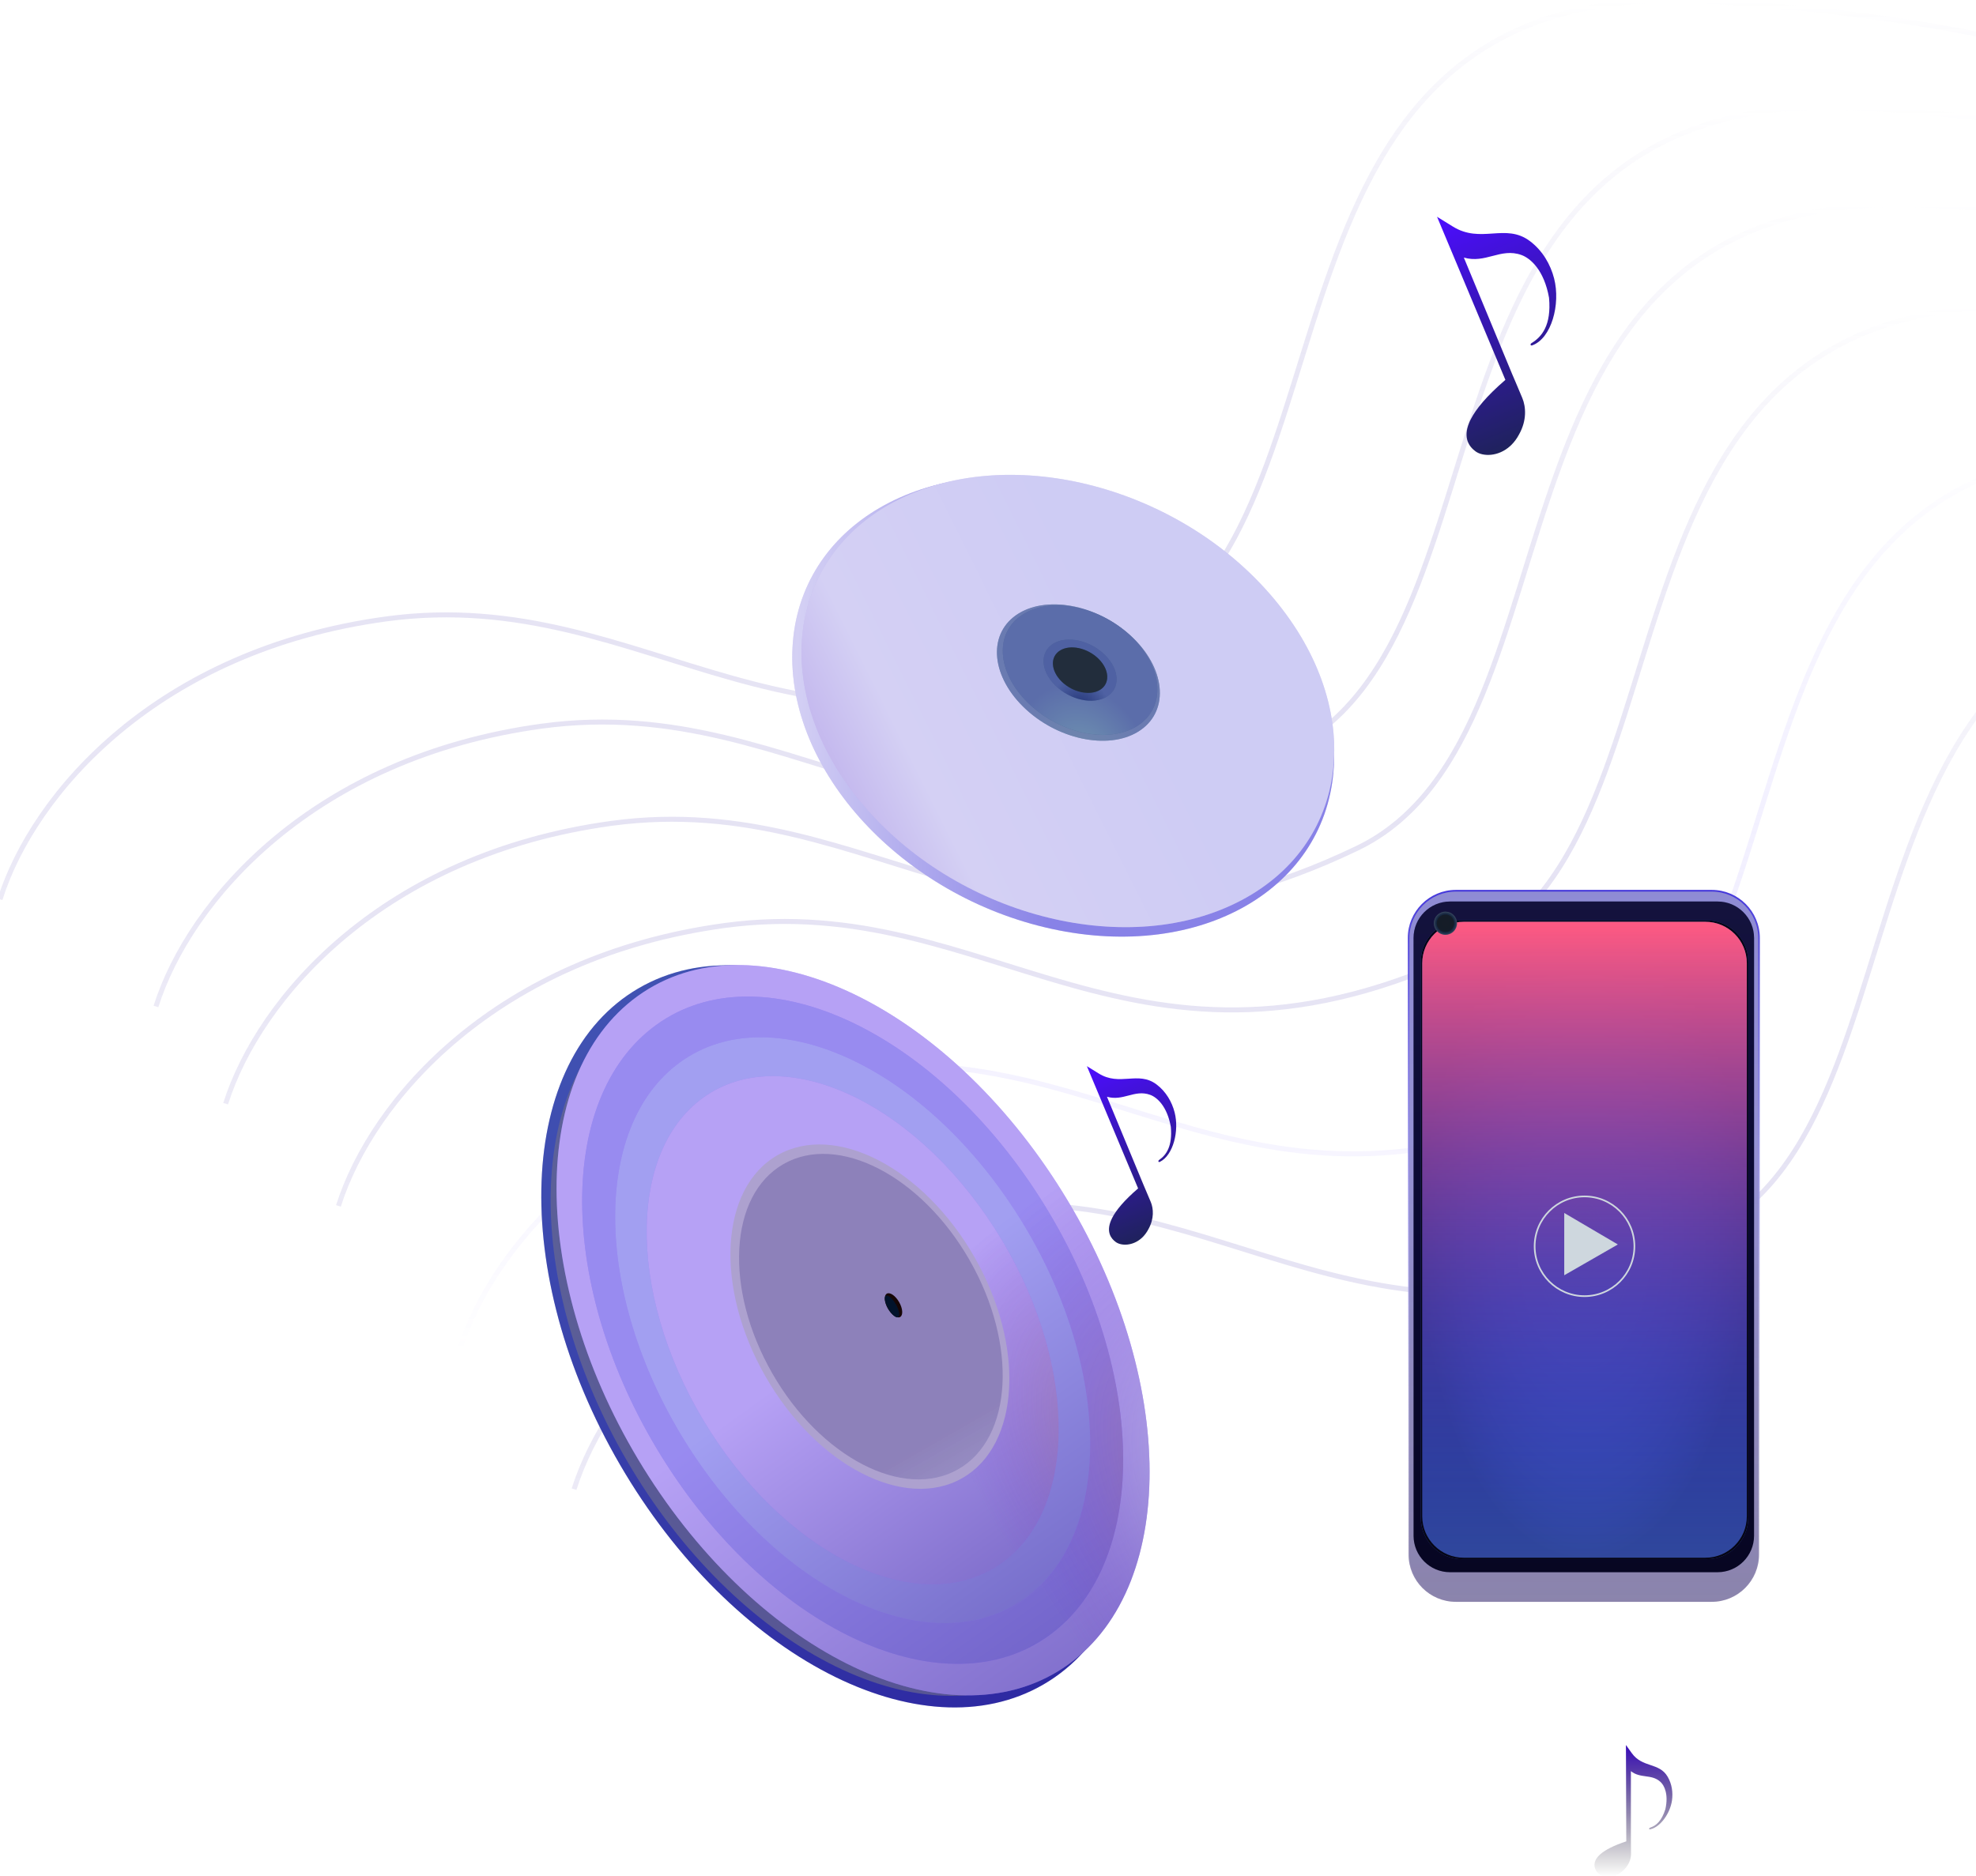 <svg width="1191" height="1131" viewBox="0 0 1191 1131" fill="none" xmlns="http://www.w3.org/2000/svg">
<g clip-path="url(#clip0_236_7251)">
<path d="M0 542.166C20.333 477.832 95.237 391.912 232.5 373.166C394 351.11 479 485.61 682 388.166C828.303 317.938 741 -16.89 1030 0.666C1300.31 17.087 1403.5 91.61 1591 197.11" stroke="url(#paint0_linear_236_7251)" stroke-opacity="0.4" stroke-width="3" style="mix-blend-mode:lighten"/>
<path d="M94 606.775C114.333 542.442 189.237 456.522 326.5 437.776C488 415.719 573 550.219 776 452.775C922.303 382.547 835 47.719 1124 65.275C1394.31 81.696 1497.5 156.219 1685 261.719" stroke="url(#paint1_linear_236_7251)" stroke-opacity="0.4" stroke-width="3" style="mix-blend-mode:lighten"/>
<path d="M136 665.385C156.333 601.052 231.237 515.131 368.5 496.385C530 474.329 615 608.829 818 511.385C964.303 441.157 877 106.329 1166 123.885C1436.31 140.306 1539.5 214.829 1727 320.329" stroke="url(#paint2_linear_236_7251)" stroke-opacity="0.4" stroke-width="3" style="mix-blend-mode:lighten"/>
<path d="M204 726.995C224.333 662.661 299.237 576.741 436.5 557.995C598 535.938 683 670.438 886 572.995C1032.3 502.767 945 167.938 1234 185.495C1504.31 201.915 1607.5 276.438 1795 381.938" stroke="url(#paint3_linear_236_7251)" stroke-opacity="0.4" stroke-width="3" style="mix-blend-mode:lighten"/>
<path d="M277 813.775C297.333 749.442 372.237 663.522 509.5 644.776C671 622.719 756 757.219 959 659.775C1105.3 589.547 1018 254.719 1307 272.275C1577.31 288.696 1680.5 363.219 1868 468.719" stroke="url(#paint4_linear_236_7251)" stroke-opacity="0.4" stroke-width="3" style="mix-blend-mode:lighten"/>
<path d="M346 897.775C366.333 833.442 441.237 747.522 578.5 728.776C740 706.719 825 841.219 1028 743.775C1174.3 673.547 1087 338.719 1376 356.275C1646.31 372.696 1749.5 447.219 1937 552.719" stroke="url(#paint5_linear_236_7251)" stroke-opacity="0.4" stroke-width="3"/>
<g filter="url(#filter0_i_236_7251)">
<path d="M635.03 984.439C708.57 941.636 713.517 813.009 646.078 697.142C578.64 581.275 464.354 522.045 390.814 564.847C317.274 607.65 312.328 736.277 379.766 852.144C447.205 968.011 561.49 1027.24 635.03 984.439Z" fill="#3631B9"/>
<path d="M635.03 984.439C708.57 941.636 713.517 813.009 646.078 697.142C578.64 581.275 464.354 522.045 390.814 564.847C317.274 607.65 312.328 736.277 379.766 852.144C447.205 968.011 561.49 1027.24 635.03 984.439Z" fill="url(#paint6_linear_236_7251)" fill-opacity="0.2"/>
<path d="M631.217 977.888C702.46 936.422 707.252 811.812 641.919 699.563C576.587 587.314 465.87 529.933 394.627 571.399C323.384 612.865 318.592 737.475 383.925 849.724C449.257 961.973 559.974 1019.35 631.217 977.888Z" fill="url(#paint7_radial_236_7251)"/>
<path d="M649.835 972.494C717.764 923.673 714.778 793.856 643.166 682.541C571.554 571.226 458.434 520.565 390.505 569.387C322.576 618.208 325.562 748.025 397.174 859.34C468.786 970.655 581.906 1021.32 649.835 972.494Z" fill="#8562EF"/>
<path d="M649.835 972.494C717.764 923.673 714.778 793.856 643.166 682.541C571.554 571.226 458.434 520.565 390.505 569.387C322.576 618.208 325.562 748.025 397.174 859.34C468.786 970.655 581.906 1021.32 649.835 972.494Z" fill="url(#paint8_linear_236_7251)" fill-opacity="0.4"/>
<path d="M649.835 972.494C717.764 923.673 714.778 793.856 643.166 682.541C571.554 571.226 458.434 520.565 390.505 569.387C322.576 618.208 325.562 748.025 397.174 859.34C468.786 970.655 581.906 1021.32 649.835 972.494Z" fill="url(#paint9_radial_236_7251)" fill-opacity="0.2"/>
<path d="M638.186 955.088C700.178 910.453 697.487 791.825 632.177 690.124C566.867 588.422 463.668 542.161 401.676 586.795C339.684 631.43 342.374 750.058 407.685 851.759C472.995 953.461 576.194 999.722 638.186 955.088Z" fill="#8562EF"/>
<path d="M638.186 955.088C700.178 910.453 697.487 791.825 632.177 690.124C566.867 588.422 463.668 542.161 401.676 586.795C339.684 631.43 342.374 750.058 407.685 851.759C472.995 953.461 576.194 999.722 638.186 955.088Z" fill="url(#paint10_linear_236_7251)" fill-opacity="0.4"/>
<path d="M638.186 955.088C700.178 910.453 697.487 791.825 632.177 690.124C566.867 588.422 463.668 542.161 401.676 586.795C339.684 631.43 342.374 750.058 407.685 851.759C472.995 953.461 576.194 999.722 638.186 955.088Z" fill="url(#paint11_radial_236_7251)" fill-opacity="0.2"/>
<path d="M623.762 932.626C678.192 893.436 675.83 789.277 618.486 699.981C561.142 610.685 470.531 570.066 416.101 609.257C361.67 648.447 364.032 752.606 421.377 841.902C478.721 931.198 569.332 971.817 623.762 932.626Z" fill="#8562EF"/>
<path d="M623.762 932.626C678.192 893.436 675.83 789.277 618.486 699.981C561.142 610.685 470.531 570.066 416.101 609.257C361.67 648.447 364.032 752.606 421.377 841.902C478.721 931.198 569.332 971.817 623.762 932.626Z" fill="url(#paint12_linear_236_7251)" fill-opacity="0.4"/>
<path d="M609.984 911.172C657.191 877.182 655.143 786.845 605.408 709.398C555.673 631.951 477.086 596.722 429.878 630.712C382.671 664.702 384.719 755.039 434.454 832.486C484.189 909.933 562.776 945.161 609.984 911.172Z" fill="#8562EF"/>
<path d="M609.984 911.172C657.191 877.182 655.143 786.845 605.408 709.398C555.673 631.951 477.086 596.722 429.878 630.712C382.671 664.702 384.719 755.039 434.454 832.486C484.189 909.933 562.776 945.161 609.984 911.172Z" fill="url(#paint13_linear_236_7251)" fill-opacity="0.4"/>
<path d="M609.984 911.172C657.191 877.182 655.143 786.845 605.408 709.398C555.673 631.951 477.086 596.722 429.878 630.712C382.671 664.702 384.719 755.039 434.454 832.486C484.189 909.933 562.776 945.161 609.984 911.172Z" fill="url(#paint14_radial_236_7251)" fill-opacity="0.2"/>
<path d="M586.017 860.085C551.253 879.98 498.133 852.533 467.371 798.78C436.608 745.027 439.852 685.323 474.616 665.428C509.381 645.533 562.5 672.98 593.263 726.733C624.026 780.486 620.782 840.19 586.017 860.085Z" fill="#ADA1CF"/>
<path d="M583.556 854.758C550.695 873.564 500.483 847.619 471.404 796.809C442.326 745.998 445.392 689.563 478.253 670.757C511.115 651.951 561.327 677.895 590.405 728.705C619.484 779.516 616.417 835.951 583.556 854.758Z" fill="#ADA1CF"/>
<path d="M583.556 854.758C550.695 873.564 500.483 847.619 471.404 796.809C442.326 745.998 445.392 689.563 478.253 670.757C511.115 651.951 561.327 677.895 590.405 728.705C619.484 779.516 616.417 835.951 583.556 854.758Z" fill="url(#paint15_linear_236_7251)" fill-opacity="0.2"/>
<path d="M548.558 762.958C546.682 764.032 543.361 761.756 541.14 757.875C538.919 753.995 538.64 749.978 540.515 748.905C542.391 747.831 545.713 750.107 547.933 753.988C550.154 757.868 550.434 761.885 548.558 762.958Z" fill="#160606"/>
<path d="M547.344 763.057C546.071 763.786 543.388 761.491 541.351 757.932C539.314 754.373 538.695 750.897 539.968 750.169C541.241 749.44 543.925 751.735 545.961 755.294C547.998 758.853 548.617 762.329 547.344 763.057Z" fill="#02132B"/>
</g>
<g filter="url(#filter1_i_236_7251)">
<path d="M483.662 359.476C479.882 433.494 549.866 509.397 639.974 529.01C730.083 548.623 806.194 504.519 809.974 430.501C813.754 356.483 743.771 280.58 653.662 260.967C563.554 241.354 487.442 285.458 483.662 359.476Z" fill="#B8B0EC"/>
<path d="M483.662 359.476C479.882 433.494 549.866 509.397 639.974 529.01C730.083 548.623 806.194 504.519 809.974 430.501C813.754 356.483 743.771 280.58 653.662 260.967C563.554 241.354 487.442 285.458 483.662 359.476Z" fill="url(#paint16_linear_236_7251)" fill-opacity="0.4"/>
<path d="M525.542 453.387C581.807 520.499 682.976 547.248 751.511 513.133C820.045 479.017 829.992 396.956 773.727 329.844C717.463 262.732 616.293 235.983 547.759 270.098C479.225 304.214 469.278 386.275 525.542 453.387Z" fill="#B8B0EC"/>
<path d="M525.542 453.387C581.807 520.499 682.976 547.248 751.511 513.133C820.045 479.017 829.992 396.956 773.727 329.844C717.463 262.732 616.293 235.983 547.759 270.098C479.225 304.214 469.278 386.275 525.542 453.387Z" fill="url(#paint17_linear_236_7251)" fill-opacity="0.4"/>
<path d="M622.656 394.99C642.561 414.655 673.62 421.409 692.026 410.077C710.433 398.745 709.218 373.617 689.312 353.953C669.406 334.288 638.348 327.533 619.941 338.865C601.535 350.198 602.75 375.325 622.656 394.99Z" fill="#35527D"/>
<path d="M622.656 394.99C642.561 414.655 673.62 421.409 692.026 410.077C710.433 398.745 709.218 373.617 689.312 353.953C669.406 334.288 638.348 327.533 619.941 338.865C601.535 350.198 602.75 375.325 622.656 394.99Z" fill="url(#paint18_radial_236_7251)" fill-opacity="0.4"/>
<path d="M625.364 392.489C644.258 411.154 673.737 417.565 691.208 406.809C708.679 396.053 707.526 372.203 688.632 353.538C669.738 334.873 640.259 328.462 622.788 339.218C605.317 349.974 606.47 373.824 625.364 392.489Z" fill="#35527D"/>
<path d="M625.364 392.489C644.258 411.154 673.737 417.565 691.208 406.809C708.679 396.053 707.526 372.203 688.632 353.538C669.738 334.873 640.259 328.462 622.788 339.218C605.317 349.974 606.47 373.824 625.364 392.489Z" fill="url(#paint19_radial_236_7251)" fill-opacity="0.4"/>
<path d="M642.051 382.216C650.979 391.036 664.908 394.065 673.164 388.983C681.419 383.9 680.874 372.63 671.946 363.811C663.019 354.991 649.089 351.962 640.834 357.044C632.578 362.127 633.123 373.397 642.051 382.216Z" fill="#35527D"/>
<path d="M642.051 382.216C650.979 391.036 664.908 394.065 673.164 388.983C681.419 383.9 680.874 372.63 671.946 363.811C663.019 354.991 649.089 351.962 640.834 357.044C632.578 362.127 633.123 373.397 642.051 382.216Z" fill="url(#paint20_radial_236_7251)" fill-opacity="0.4"/>
<path d="M645.879 379.859C652.519 386.419 662.88 388.672 669.021 384.892C675.161 381.111 674.756 372.729 668.115 366.169C661.475 359.609 651.114 357.356 644.974 361.136C638.833 364.916 639.239 373.299 645.879 379.859Z" fill="#35527D"/>
<path d="M645.879 379.859C652.519 386.419 662.88 388.672 669.021 384.892C675.161 381.111 674.756 372.729 668.115 366.169C661.475 359.609 651.114 357.356 644.974 361.136C638.833 364.916 639.239 373.299 645.879 379.859Z" fill="#222D3C"/>
</g>
<g style="mix-blend-mode:multiply">
<path style="mix-blend-mode:multiply" fill-rule="evenodd" clip-rule="evenodd" d="M689.072 713.925L667.209 661.192C672.046 662.584 676.136 661.516 680.156 660.466C684.345 659.372 688.459 658.297 693.266 660.043C697.321 661.516 703.47 666.852 705.693 679.335C706.754 691.025 702.936 696.324 698.703 699.249C697.823 699.858 698.154 700.897 699.115 700.425C707.098 696.509 710.863 681.824 707.982 670.615C706.377 664.37 702.841 658.093 697.051 653.743C691.494 649.568 685.95 649.939 680.183 650.325C674.473 650.707 668.543 651.104 662.164 647.118C661.968 646.996 657.77 644.403 655.936 643.27L655.097 642.752L655.096 642.751V642.752V642.751L655.101 642.764L685.977 716.455C677.423 723.817 672.675 729.648 670.336 734.258C670.044 734.799 669.808 735.314 669.62 735.805C666.724 742.762 669.623 746.662 672.523 748.78C675.78 751.159 682.763 751.254 688.175 746.324C688.371 746.154 688.565 745.97 688.756 745.77C690.013 744.511 691.171 742.964 692.158 741.09C695.75 734.702 695.238 728.556 693.623 724.662C691.638 719.874 689.072 713.924 689.072 713.924V713.925Z" fill="url(#paint21_linear_236_7251)"/>
</g>
<g style="mix-blend-mode:multiply">
<path style="mix-blend-mode:multiply" fill-rule="evenodd" clip-rule="evenodd" d="M911.476 225.638L882.307 155.283C888.761 157.141 894.216 155.716 899.581 154.315C905.169 152.855 910.658 151.422 917.072 153.751C922.482 155.716 930.686 162.835 933.651 179.489C935.173 196.245 929.18 203.159 923.06 206.879C922.145 207.435 922.478 208.575 923.486 208.215C935.083 204.078 940.713 183.447 936.706 167.855C934.565 159.524 929.847 151.149 922.122 145.346C914.708 139.776 907.312 140.271 899.617 140.786C891.999 141.295 884.087 141.825 875.576 136.507C875.315 136.344 869.715 132.885 867.268 131.373L866.146 130.681L907.346 229.015C895.929 238.839 889.595 246.622 886.474 252.773C886.089 253.491 885.775 254.173 885.526 254.823C881.659 264.11 885.527 269.314 889.396 272.14C893.741 275.315 903.053 275.441 910.273 268.87C910.539 268.64 910.801 268.39 911.06 268.119C912.733 266.442 914.276 264.382 915.591 261.888C920.387 253.363 919.703 245.16 917.549 239.964C914.9 233.576 911.477 225.637 911.477 225.637L911.476 225.638Z" fill="url(#paint22_linear_236_7251)"/>
</g>
<g filter="url(#filter2_i_236_7251)">
<path d="M883.5 506H1037.72C1053.46 506 1066.22 518.76 1066.22 534.5V906.18C1066.22 921.92 1053.46 934.68 1037.72 934.68H883.5C867.76 934.68 855 921.92 855 906.18V534.5C855 518.76 867.76 506 883.5 506Z" fill="#E6D3D3"/>
<path d="M883.5 506H1037.72C1053.46 506 1066.22 518.76 1066.22 534.5V906.18C1066.22 921.92 1053.46 934.68 1037.72 934.68H883.5C867.76 934.68 855 921.92 855 906.18V534.5C855 518.76 867.76 506 883.5 506Z" fill="url(#paint23_linear_236_7251)" fill-opacity="0.2"/>
<path d="M883.5 506H1037.72C1053.46 506 1066.22 518.76 1066.22 534.5V906.18C1066.22 921.92 1053.46 934.68 1037.72 934.68H883.5C867.76 934.68 855 921.92 855 906.18V534.5C855 518.76 867.76 506 883.5 506Z" fill="url(#paint24_linear_236_7251)" fill-opacity="0.4"/>
<path d="M883.5 506H1037.72C1053.46 506 1066.22 518.76 1066.22 534.5V906.18C1066.22 921.92 1053.46 934.68 1037.72 934.68H883.5C867.76 934.68 855 921.92 855 906.18V534.5C855 518.76 867.76 506 883.5 506Z" stroke="url(#paint25_linear_236_7251)"/>
<path d="M1041.23 512.487H879.992C867.842 512.487 857.992 522.337 857.992 534.487V894.84C857.992 906.991 867.842 916.84 879.992 916.84H1041.23C1053.38 916.84 1063.23 906.991 1063.23 894.84V534.487C1063.23 522.337 1053.38 512.487 1041.23 512.487Z" fill="#070622"/>
<path d="M1041.23 512.487H879.992C867.842 512.487 857.992 522.337 857.992 534.487V894.84C857.992 906.991 867.842 916.84 879.992 916.84H1041.23C1053.38 916.84 1063.23 906.991 1063.23 894.84V534.487C1063.23 522.337 1053.38 512.487 1041.23 512.487Z" fill="url(#paint26_linear_236_7251)" fill-opacity="0.2"/>
<path d="M1034.73 523.84H887.359C873.552 523.84 862.359 535.033 862.359 548.84V883.98C862.359 897.787 873.552 908.98 887.359 908.98H1034.73C1048.54 908.98 1059.73 897.787 1059.73 883.98V548.84C1059.73 535.033 1048.54 523.84 1034.73 523.84Z" fill="#3D5BC4" fill-opacity="0.77"/>
<path d="M1034.73 523.84H887.359C873.552 523.84 862.359 535.033 862.359 548.84V883.98C862.359 897.787 873.552 908.98 887.359 908.98H1034.73C1048.54 908.98 1059.73 897.787 1059.73 883.98V548.84C1059.73 535.033 1048.54 523.84 1034.73 523.84Z" fill="url(#paint27_radial_236_7251)"/>
<path d="M1033.86 524.713H888.232C874.425 524.713 863.232 535.906 863.232 549.713V883.106C863.232 896.913 874.425 908.106 888.232 908.106H1033.86C1047.67 908.106 1058.86 896.913 1058.86 883.106V549.713C1058.86 535.906 1047.67 524.713 1033.86 524.713Z" fill="#3D5BC4" fill-opacity="0.77"/>
<path d="M1033.86 524.713H888.232C874.425 524.713 863.232 535.906 863.232 549.713V883.106C863.232 896.913 874.425 908.106 888.232 908.106H1033.86C1047.67 908.106 1058.86 896.913 1058.86 883.106V549.713C1058.86 535.906 1047.67 524.713 1033.86 524.713Z" fill="url(#paint28_linear_236_7251)"/>
<path d="M948.82 737.807V700.253L981.134 719.246L948.82 737.807Z" fill="#CED7DE"/>
<path d="M961.047 750.407C977.653 750.407 991.114 736.945 991.114 720.34C991.114 703.735 977.653 690.273 961.047 690.273C944.442 690.273 930.98 703.735 930.98 720.34C930.98 736.945 944.442 750.407 961.047 750.407Z" stroke="#CED7DE"/>
<path d="M877.205 532.574C881.064 532.574 884.192 529.446 884.192 525.587C884.192 521.729 881.064 518.601 877.205 518.601C873.347 518.601 870.219 521.729 870.219 525.587C870.219 529.446 873.347 532.574 877.205 532.574Z" fill="#112440"/>
<path d="M877.205 532.574C881.064 532.574 884.192 529.446 884.192 525.587C884.192 521.729 881.064 518.601 877.205 518.601C873.347 518.601 870.219 521.729 870.219 525.587C870.219 529.446 873.347 532.574 877.205 532.574Z" fill="url(#paint29_radial_236_7251)" fill-opacity="0.2"/>
<path d="M877.207 530.827C880.101 530.827 882.447 528.481 882.447 525.587C882.447 522.693 880.101 520.347 877.207 520.347C874.313 520.347 871.967 522.693 871.967 525.587C871.967 528.481 874.313 530.827 877.207 530.827Z" fill="#161B22" fill-opacity="0.8"/>
</g>
<path fill-rule="evenodd" clip-rule="evenodd" d="M983.001 1109.25V1067.76C985.861 1070.04 988.905 1070.46 991.898 1070.87C995.015 1071.3 998.077 1071.73 1000.82 1074.24C1003.13 1076.36 1005.78 1081.65 1003.79 1090.65C1001.52 1097.92 998.064 1100.69 994.746 1101.76C993.727 1102.09 993.678 1103.04 994.723 1102.81C1000.77 1101.47 1006.65 1093.24 1007.76 1085.44C1008.42 1080.8 1007.79 1075.6 1005.11 1071.06C1002.55 1066.71 998.719 1065.42 994.739 1064.07C990.798 1062.74 986.705 1061.35 983.531 1056.9C983.434 1056.76 981.337 1053.85 980.421 1052.58L980.001 1052L980.218 1110.09C972.427 1112.65 967.616 1115.25 964.761 1117.69C964.412 1117.97 964.109 1118.26 963.845 1118.53C959.966 1122.4 960.827 1125.82 962.184 1128.05C963.709 1130.56 968.373 1132.57 973.381 1130.76C973.559 1130.7 973.738 1130.63 973.92 1130.55C975.116 1130.06 976.326 1129.34 977.513 1128.35C981.702 1125.07 983.068 1120.8 983.068 1117.73C983.068 1113.96 983.002 1109.25 983.002 1109.25H983.001Z" fill="url(#paint30_linear_236_7251)"/>
</g>
<defs>
<filter id="filter0_i_236_7251" x="326.253" y="550.798" width="372.638" height="467.56" filterUnits="userSpaceOnUse" color-interpolation-filters="sRGB">
<feFlood flood-opacity="0" result="BackgroundImageFix"/>
<feBlend mode="normal" in="SourceGraphic" in2="BackgroundImageFix" result="shape"/>
<feColorMatrix in="SourceAlpha" type="matrix" values="0 0 0 0 0 0 0 0 0 0 0 0 0 0 0 0 0 0 127 0" result="hardAlpha"/>
<feOffset dx="-6" dy="31"/>
<feGaussianBlur stdDeviation="10"/>
<feComposite in2="hardAlpha" operator="arithmetic" k2="-1" k3="1"/>
<feColorMatrix type="matrix" values="0 0 0 0 0.017 0 0 0 0 0.004 0 0 0 0 0.054 0 0 0 0.25 0"/>
<feBlend mode="normal" in2="shape" result="effect1_innerShadow_236_7251"/>
</filter>
<filter id="filter1_i_236_7251" x="477.516" y="255.271" width="332.678" height="298.398" filterUnits="userSpaceOnUse" color-interpolation-filters="sRGB">
<feFlood flood-opacity="0" result="BackgroundImageFix"/>
<feBlend mode="normal" in="SourceGraphic" in2="BackgroundImageFix" result="shape"/>
<feColorMatrix in="SourceAlpha" type="matrix" values="0 0 0 0 0 0 0 0 0 0 0 0 0 0 0 0 0 0 127 0" result="hardAlpha"/>
<feOffset dx="-6" dy="31"/>
<feGaussianBlur stdDeviation="10"/>
<feComposite in2="hardAlpha" operator="arithmetic" k2="-1" k3="1"/>
<feColorMatrix type="matrix" values="0 0 0 0 0.017 0 0 0 0 0.004 0 0 0 0 0.054 0 0 0 0.25 0"/>
<feBlend mode="normal" in2="shape" result="effect1_innerShadow_236_7251"/>
</filter>
<filter id="filter2_i_236_7251" x="848.5" y="505.5" width="218.221" height="449.68" filterUnits="userSpaceOnUse" color-interpolation-filters="sRGB">
<feFlood flood-opacity="0" result="BackgroundImageFix"/>
<feBlend mode="normal" in="SourceGraphic" in2="BackgroundImageFix" result="shape"/>
<feColorMatrix in="SourceAlpha" type="matrix" values="0 0 0 0 0 0 0 0 0 0 0 0 0 0 0 0 0 0 127 0" result="hardAlpha"/>
<feOffset dx="-6" dy="31"/>
<feGaussianBlur stdDeviation="10"/>
<feComposite in2="hardAlpha" operator="arithmetic" k2="-1" k3="1"/>
<feColorMatrix type="matrix" values="0 0 0 0 0.017 0 0 0 0 0.004 0 0 0 0 0.054 0 0 0 0.25 0"/>
<feBlend mode="normal" in2="shape" result="effect1_innerShadow_236_7251"/>
</filter>
<linearGradient id="paint0_linear_236_7251" x1="795.5" y1="2.41602e-07" x2="795.5" y2="542.166" gradientUnits="userSpaceOnUse">
<stop stop-color="white"/>
<stop offset="1" stop-color="#3E2CA9" stop-opacity="0.24"/>
</linearGradient>
<linearGradient id="paint1_linear_236_7251" x1="889.5" y1="64.609" x2="889.5" y2="606.775" gradientUnits="userSpaceOnUse">
<stop stop-color="white"/>
<stop offset="1" stop-color="#3E2CA9" stop-opacity="0.24"/>
</linearGradient>
<linearGradient id="paint2_linear_236_7251" x1="931.5" y1="123.219" x2="931.5" y2="665.385" gradientUnits="userSpaceOnUse">
<stop stop-color="white"/>
<stop offset="1" stop-color="#3E2CA9" stop-opacity="0.24"/>
</linearGradient>
<linearGradient id="paint3_linear_236_7251" x1="999.5" y1="184.829" x2="999.5" y2="726.995" gradientUnits="userSpaceOnUse">
<stop stop-color="white"/>
<stop offset="1" stop-color="#3E2CA9" stop-opacity="0.24"/>
</linearGradient>
<linearGradient id="paint4_linear_236_7251" x1="1072.5" y1="271.61" x2="1072.5" y2="813.775" gradientUnits="userSpaceOnUse">
<stop stop-color="white"/>
<stop offset="1" stop-color="#816CFF" stop-opacity="0"/>
</linearGradient>
<linearGradient id="paint5_linear_236_7251" x1="1141.5" y1="355.61" x2="1141.5" y2="897.775" gradientUnits="userSpaceOnUse">
<stop stop-color="white"/>
<stop offset="1" stop-color="#3E2CA9" stop-opacity="0.24"/>
</linearGradient>
<linearGradient id="paint6_linear_236_7251" x1="390.814" y1="564.847" x2="635.031" y2="984.441" gradientUnits="userSpaceOnUse">
<stop stop-color="#6CD897"/>
<stop offset="1" stop-color="#0A0937" stop-opacity="0.9"/>
</linearGradient>
<radialGradient id="paint7_radial_236_7251" cx="0" cy="0" r="1" gradientUnits="userSpaceOnUse" gradientTransform="translate(512.922 774.644) rotate(59.799) scale(235.164 149.256)">
<stop stop-color="#3733B0"/>
<stop offset="1" stop-color="#6E6C8B" stop-opacity="0.64"/>
</radialGradient>
<linearGradient id="paint8_linear_236_7251" x1="643.166" y1="682.541" x2="922.535" y2="1071.25" gradientUnits="userSpaceOnUse">
<stop stop-color="white"/>
<stop offset="1" stop-color="#00113D"/>
</linearGradient>
<radialGradient id="paint9_radial_236_7251" cx="0" cy="0" r="1" gradientUnits="userSpaceOnUse" gradientTransform="translate(772.831 884.095) rotate(57.246) scale(239.66 140.256)">
<stop offset="0.368" stop-color="white"/>
<stop offset="1" stop-color="#6F08D7" stop-opacity="0"/>
</radialGradient>
<linearGradient id="paint10_linear_236_7251" x1="632.177" y1="690.124" x2="887.564" y2="1044.83" gradientUnits="userSpaceOnUse">
<stop stop-color="#B5C7F3"/>
<stop offset="1" stop-color="#00113D"/>
</linearGradient>
<radialGradient id="paint11_radial_236_7251" cx="0" cy="0" r="1" gradientUnits="userSpaceOnUse" gradientTransform="translate(750.432 874.27) rotate(57.292) scale(218.847 128.065)">
<stop offset="0.368" stop-color="#CA6D6D"/>
<stop offset="1" stop-color="#6F08D7" stop-opacity="0"/>
</radialGradient>
<linearGradient id="paint12_linear_236_7251" x1="618.486" y1="699.981" x2="842.722" y2="1011.42" gradientUnits="userSpaceOnUse">
<stop stop-color="#CCF9F6"/>
<stop offset="1" stop-color="#00113D"/>
</linearGradient>
<linearGradient id="paint13_linear_236_7251" x1="605.408" y1="709.398" x2="799.889" y2="979.507" gradientUnits="userSpaceOnUse">
<stop stop-color="white"/>
<stop offset="1" stop-color="#00113D"/>
</linearGradient>
<radialGradient id="paint14_radial_236_7251" cx="0" cy="0" r="1" gradientUnits="userSpaceOnUse" gradientTransform="translate(695.461 849.628) rotate(57.292) scale(166.655 97.523)">
<stop offset="0.368" stop-color="#B36565"/>
<stop offset="1" stop-color="#6F08D7" stop-opacity="0"/>
</radialGradient>
<linearGradient id="paint15_linear_236_7251" x1="471.404" y1="796.809" x2="576.707" y2="980.811" gradientUnits="userSpaceOnUse">
<stop offset="0.389" stop-color="#0E0066"/>
<stop offset="0.875" stop-color="#3260A6" stop-opacity="0"/>
</linearGradient>
<linearGradient id="paint16_linear_236_7251" x1="639.974" y1="529.01" x2="310.893" y2="512.204" gradientUnits="userSpaceOnUse">
<stop stop-color="#413CDE"/>
<stop offset="0.492" stop-color="white"/>
<stop offset="1" stop-color="#191837"/>
</linearGradient>
<linearGradient id="paint17_linear_236_7251" x1="751.511" y1="513.133" x2="503.325" y2="636.675" gradientUnits="userSpaceOnUse">
<stop stop-color="#F1F5FF"/>
<stop offset="0.492" stop-color="white"/>
<stop offset="1" stop-color="#8347D0"/>
</linearGradient>
<radialGradient id="paint18_radial_236_7251" cx="0" cy="0" r="1" gradientUnits="userSpaceOnUse" gradientTransform="translate(658.698 430.596) rotate(148.381) scale(39.138 49.216)">
<stop stop-color="#C8DDF1"/>
<stop offset="1" stop-color="#B9B8FF"/>
</radialGradient>
<radialGradient id="paint19_radial_236_7251" cx="0" cy="0" r="1" gradientUnits="userSpaceOnUse" gradientTransform="translate(659.574 426.285) rotate(148.381) scale(37.148 46.714)">
<stop stop-color="#CAFCFF"/>
<stop offset="1" stop-color="#9497EE"/>
</radialGradient>
<radialGradient id="paint20_radial_236_7251" cx="0" cy="0" r="1" gradientUnits="userSpaceOnUse" gradientTransform="translate(658.216 398.185) rotate(148.381) scale(17.553 22.073)">
<stop offset="0.38" stop-color="#272A8E"/>
<stop offset="1" stop-color="#7579DC"/>
</radialGradient>
<linearGradient id="paint21_linear_236_7251" x1="660.839" y1="640.371" x2="702.698" y2="741.335" gradientUnits="userSpaceOnUse">
<stop stop-color="#4C0DFF"/>
<stop offset="1" stop-color="#1F225C"/>
</linearGradient>
<linearGradient id="paint22_linear_236_7251" x1="873.807" y1="127.504" x2="929.655" y2="262.208" gradientUnits="userSpaceOnUse">
<stop stop-color="#4C0DFF"/>
<stop offset="1" stop-color="#1F225C"/>
</linearGradient>
<linearGradient id="paint23_linear_236_7251" x1="960.61" y1="505.5" x2="960.61" y2="935.18" gradientUnits="userSpaceOnUse">
<stop stop-color="#2E2CBF"/>
<stop offset="1" stop-color="#0400B7" stop-opacity="0"/>
</linearGradient>
<linearGradient id="paint24_linear_236_7251" x1="961.047" y1="653.093" x2="960.61" y2="935.18" gradientUnits="userSpaceOnUse">
<stop stop-color="#4353DD"/>
<stop offset="1" stop-color="#020D71"/>
</linearGradient>
<linearGradient id="paint25_linear_236_7251" x1="960.61" y1="505.5" x2="960.61" y2="935.18" gradientUnits="userSpaceOnUse">
<stop stop-color="#4538DB"/>
<stop offset="1" stop-color="white" stop-opacity="0"/>
</linearGradient>
<linearGradient id="paint26_linear_236_7251" x1="960.609" y1="512.487" x2="960.609" y2="916.84" gradientUnits="userSpaceOnUse">
<stop stop-color="#4745AD"/>
<stop offset="1" stop-color="#0400B7" stop-opacity="0"/>
</linearGradient>
<radialGradient id="paint27_radial_236_7251" cx="0" cy="0" r="1" gradientUnits="userSpaceOnUse" gradientTransform="translate(961.046 716.41) rotate(90) scale(192.57 98.687)">
<stop stop-color="#5653FF" stop-opacity="0"/>
<stop offset="1" stop-color="#050514"/>
</radialGradient>
<linearGradient id="paint28_linear_236_7251" x1="961.046" y1="524.713" x2="961.046" y2="908.107" gradientUnits="userSpaceOnUse">
<stop stop-color="#FF5A82"/>
<stop offset="1" stop-color="#0400B7" stop-opacity="0"/>
<stop offset="1" stop-color="#C559EB" stop-opacity="0"/>
</linearGradient>
<radialGradient id="paint29_radial_236_7251" cx="0" cy="0" r="1" gradientUnits="userSpaceOnUse" gradientTransform="translate(877.205 525.587) rotate(90) scale(6.987)">
<stop stop-color="white"/>
<stop offset="0" stop-color="#292929"/>
<stop offset="0.656" stop-opacity="0"/>
<stop offset="1" stop-color="white" stop-opacity="0.87"/>
</radialGradient>
<linearGradient id="paint30_linear_236_7251" x1="984.52" y1="1052" x2="984.52" y2="1131.46" gradientUnits="userSpaceOnUse">
<stop stop-color="#380ABA"/>
<stop offset="1" stop-opacity="0"/>
</linearGradient>
<clipPath id="clip0_236_7251">
<rect width="1191" height="1131" fill="white"/>
</clipPath>
</defs>
</svg>
